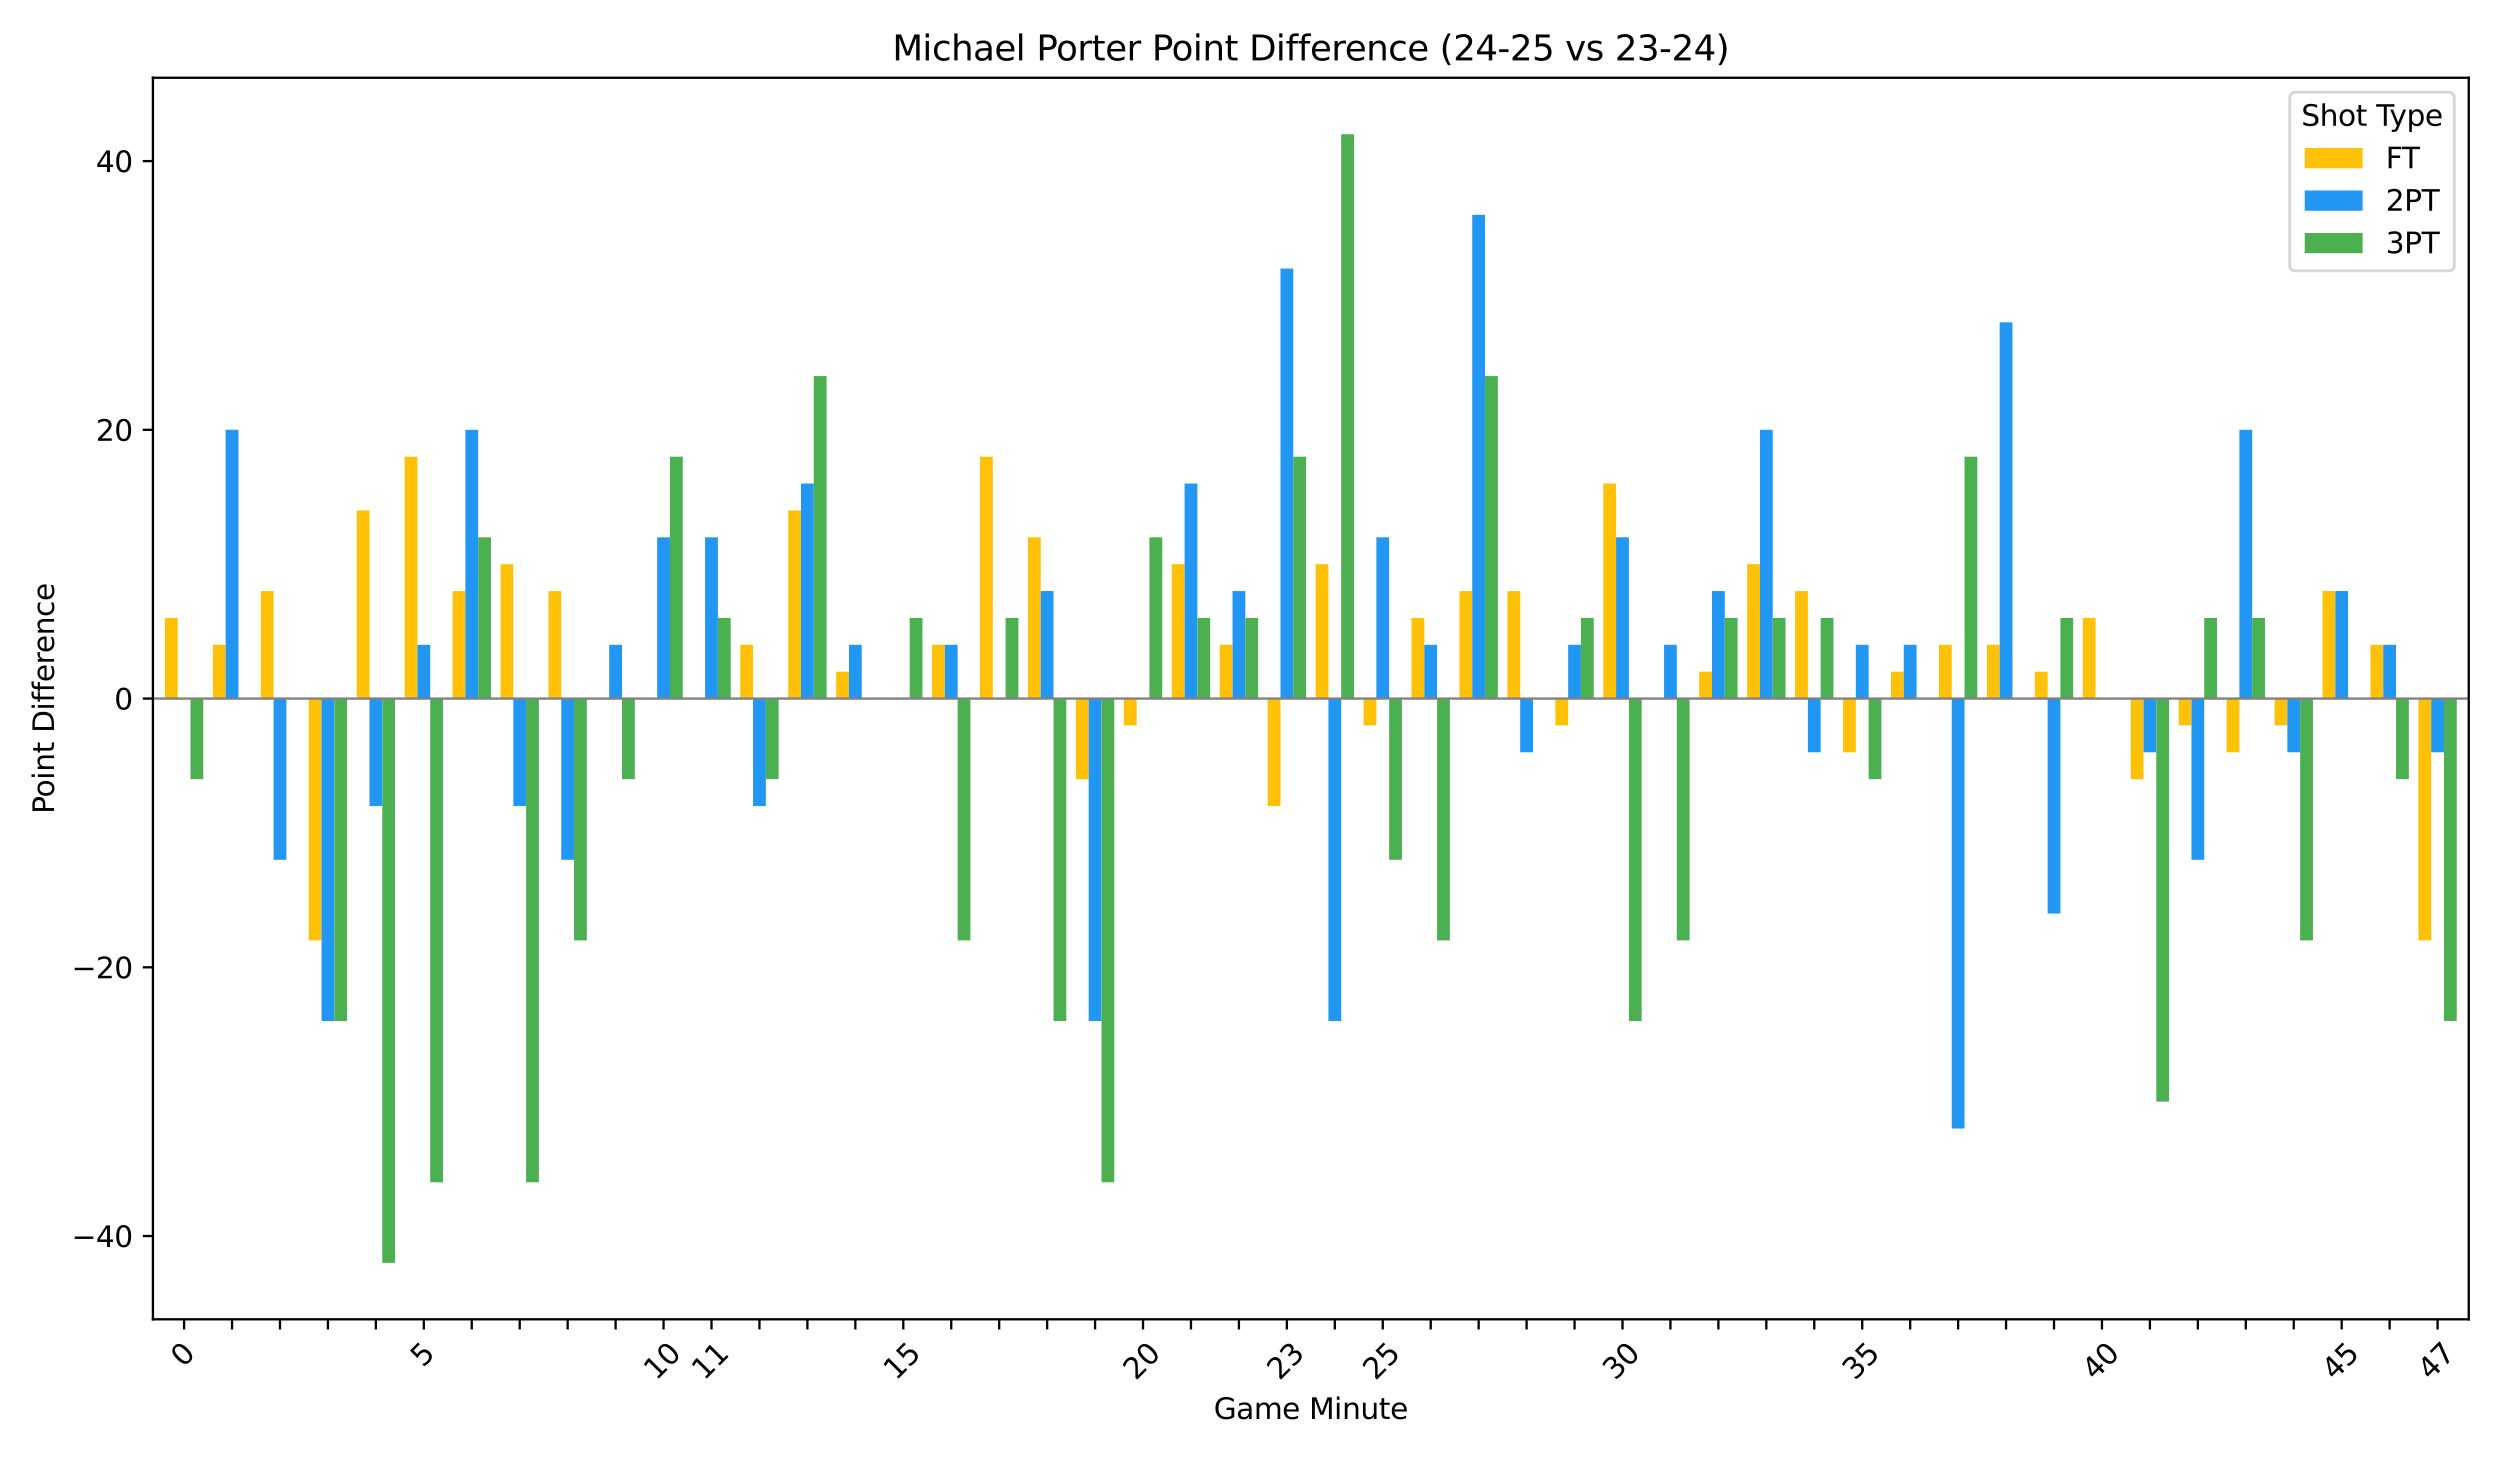<?xml version="1.0" encoding="utf-8" standalone="no"?>
<!DOCTYPE svg PUBLIC "-//W3C//DTD SVG 1.1//EN"
  "http://www.w3.org/Graphics/SVG/1.1/DTD/svg11.dtd">
<svg xmlns:xlink="http://www.w3.org/1999/xlink" width="864pt" height="504pt" viewBox="0 0 864 504" xmlns="http://www.w3.org/2000/svg" version="1.1">
 <defs>
  <style type="text/css">*{stroke-linejoin: round; stroke-linecap: butt}</style>
 </defs>
 <g id="figure_1">
  <g id="patch_1">
   <path d="M 0 504 
L 864 504 
L 864 0 
L 0 0 
z
" style="fill: #ffffff"/>
  </g>
  <g id="axes_1">
   <g id="patch_2">
    <path d="M 52.85 455.956 
L 853.2 455.956 
L 853.2 26.88 
L 52.85 26.88 
z
" style="fill: #ffffff"/>
   </g>
   <g id="patch_3">
    <path d="M 56.993 241.418 
L 61.411 241.418 
L 61.411 213.556 
L 56.993 213.556 
z
" clip-path="url(#p94d3c9b60f)" style="fill: #ffc107"/>
   </g>
   <g id="patch_4">
    <path d="M 73.563 241.418 
L 77.982 241.418 
L 77.982 222.843 
L 73.563 222.843 
z
" clip-path="url(#p94d3c9b60f)" style="fill: #ffc107"/>
   </g>
   <g id="patch_5">
    <path d="M 90.133 241.418 
L 94.552 241.418 
L 94.552 204.268 
L 90.133 204.268 
z
" clip-path="url(#p94d3c9b60f)" style="fill: #ffc107"/>
   </g>
   <g id="patch_6">
    <path d="M 106.704 241.418 
L 111.123 241.418 
L 111.123 325.004 
L 106.704 325.004 
z
" clip-path="url(#p94d3c9b60f)" style="fill: #ffc107"/>
   </g>
   <g id="patch_7">
    <path d="M 123.274 241.418 
L 127.693 241.418 
L 127.693 176.406 
L 123.274 176.406 
z
" clip-path="url(#p94d3c9b60f)" style="fill: #ffc107"/>
   </g>
   <g id="patch_8">
    <path d="M 139.845 241.418 
L 144.263 241.418 
L 144.263 157.832 
L 139.845 157.832 
z
" clip-path="url(#p94d3c9b60f)" style="fill: #ffc107"/>
   </g>
   <g id="patch_9">
    <path d="M 156.415 241.418 
L 160.834 241.418 
L 160.834 204.268 
L 156.415 204.268 
z
" clip-path="url(#p94d3c9b60f)" style="fill: #ffc107"/>
   </g>
   <g id="patch_10">
    <path d="M 172.985 241.418 
L 177.404 241.418 
L 177.404 194.981 
L 172.985 194.981 
z
" clip-path="url(#p94d3c9b60f)" style="fill: #ffc107"/>
   </g>
   <g id="patch_11">
    <path d="M 189.556 241.418 
L 193.975 241.418 
L 193.975 204.268 
L 189.556 204.268 
z
" clip-path="url(#p94d3c9b60f)" style="fill: #ffc107"/>
   </g>
   <g id="patch_12">
    <path d="M 206.126 241.418 
L 210.545 241.418 
L 210.545 241.418 
L 206.126 241.418 
z
" clip-path="url(#p94d3c9b60f)" style="fill: #ffc107"/>
   </g>
   <g id="patch_13">
    <path d="M 222.697 241.418 
L 227.115 241.418 
L 227.115 241.418 
L 222.697 241.418 
z
" clip-path="url(#p94d3c9b60f)" style="fill: #ffc107"/>
   </g>
   <g id="patch_14">
    <path d="M 239.267 241.418 
L 243.686 241.418 
L 243.686 241.418 
L 239.267 241.418 
z
" clip-path="url(#p94d3c9b60f)" style="fill: #ffc107"/>
   </g>
   <g id="patch_15">
    <path d="M 255.837 241.418 
L 260.256 241.418 
L 260.256 222.843 
L 255.837 222.843 
z
" clip-path="url(#p94d3c9b60f)" style="fill: #ffc107"/>
   </g>
   <g id="patch_16">
    <path d="M 272.408 241.418 
L 276.826 241.418 
L 276.826 176.406 
L 272.408 176.406 
z
" clip-path="url(#p94d3c9b60f)" style="fill: #ffc107"/>
   </g>
   <g id="patch_17">
    <path d="M 288.978 241.418 
L 293.397 241.418 
L 293.397 232.13 
L 288.978 232.13 
z
" clip-path="url(#p94d3c9b60f)" style="fill: #ffc107"/>
   </g>
   <g id="patch_18">
    <path d="M 305.548 241.418 
L 309.967 241.418 
L 309.967 241.418 
L 305.548 241.418 
z
" clip-path="url(#p94d3c9b60f)" style="fill: #ffc107"/>
   </g>
   <g id="patch_19">
    <path d="M 322.119 241.418 
L 326.538 241.418 
L 326.538 222.843 
L 322.119 222.843 
z
" clip-path="url(#p94d3c9b60f)" style="fill: #ffc107"/>
   </g>
   <g id="patch_20">
    <path d="M 338.689 241.418 
L 343.108 241.418 
L 343.108 157.832 
L 338.689 157.832 
z
" clip-path="url(#p94d3c9b60f)" style="fill: #ffc107"/>
   </g>
   <g id="patch_21">
    <path d="M 355.26 241.418 
L 359.678 241.418 
L 359.678 185.694 
L 355.26 185.694 
z
" clip-path="url(#p94d3c9b60f)" style="fill: #ffc107"/>
   </g>
   <g id="patch_22">
    <path d="M 371.83 241.418 
L 376.249 241.418 
L 376.249 269.28 
L 371.83 269.28 
z
" clip-path="url(#p94d3c9b60f)" style="fill: #ffc107"/>
   </g>
   <g id="patch_23">
    <path d="M 388.4 241.418 
L 392.819 241.418 
L 392.819 250.705 
L 388.4 250.705 
z
" clip-path="url(#p94d3c9b60f)" style="fill: #ffc107"/>
   </g>
   <g id="patch_24">
    <path d="M 404.971 241.418 
L 409.39 241.418 
L 409.39 194.981 
L 404.971 194.981 
z
" clip-path="url(#p94d3c9b60f)" style="fill: #ffc107"/>
   </g>
   <g id="patch_25">
    <path d="M 421.541 241.418 
L 425.96 241.418 
L 425.96 222.843 
L 421.541 222.843 
z
" clip-path="url(#p94d3c9b60f)" style="fill: #ffc107"/>
   </g>
   <g id="patch_26">
    <path d="M 438.112 241.418 
L 442.53 241.418 
L 442.53 278.567 
L 438.112 278.567 
z
" clip-path="url(#p94d3c9b60f)" style="fill: #ffc107"/>
   </g>
   <g id="patch_27">
    <path d="M 454.682 241.418 
L 459.101 241.418 
L 459.101 194.981 
L 454.682 194.981 
z
" clip-path="url(#p94d3c9b60f)" style="fill: #ffc107"/>
   </g>
   <g id="patch_28">
    <path d="M 471.252 241.418 
L 475.671 241.418 
L 475.671 250.705 
L 471.252 250.705 
z
" clip-path="url(#p94d3c9b60f)" style="fill: #ffc107"/>
   </g>
   <g id="patch_29">
    <path d="M 487.823 241.418 
L 492.242 241.418 
L 492.242 213.556 
L 487.823 213.556 
z
" clip-path="url(#p94d3c9b60f)" style="fill: #ffc107"/>
   </g>
   <g id="patch_30">
    <path d="M 504.393 241.418 
L 508.812 241.418 
L 508.812 204.268 
L 504.393 204.268 
z
" clip-path="url(#p94d3c9b60f)" style="fill: #ffc107"/>
   </g>
   <g id="patch_31">
    <path d="M 520.964 241.418 
L 525.382 241.418 
L 525.382 204.268 
L 520.964 204.268 
z
" clip-path="url(#p94d3c9b60f)" style="fill: #ffc107"/>
   </g>
   <g id="patch_32">
    <path d="M 537.534 241.418 
L 541.953 241.418 
L 541.953 250.705 
L 537.534 250.705 
z
" clip-path="url(#p94d3c9b60f)" style="fill: #ffc107"/>
   </g>
   <g id="patch_33">
    <path d="M 554.104 241.418 
L 558.523 241.418 
L 558.523 167.119 
L 554.104 167.119 
z
" clip-path="url(#p94d3c9b60f)" style="fill: #ffc107"/>
   </g>
   <g id="patch_34">
    <path d="M 570.675 241.418 
L 575.094 241.418 
L 575.094 241.418 
L 570.675 241.418 
z
" clip-path="url(#p94d3c9b60f)" style="fill: #ffc107"/>
   </g>
   <g id="patch_35">
    <path d="M 587.245 241.418 
L 591.664 241.418 
L 591.664 232.13 
L 587.245 232.13 
z
" clip-path="url(#p94d3c9b60f)" style="fill: #ffc107"/>
   </g>
   <g id="patch_36">
    <path d="M 603.816 241.418 
L 608.234 241.418 
L 608.234 194.981 
L 603.816 194.981 
z
" clip-path="url(#p94d3c9b60f)" style="fill: #ffc107"/>
   </g>
   <g id="patch_37">
    <path d="M 620.386 241.418 
L 624.805 241.418 
L 624.805 204.268 
L 620.386 204.268 
z
" clip-path="url(#p94d3c9b60f)" style="fill: #ffc107"/>
   </g>
   <g id="patch_38">
    <path d="M 636.956 241.418 
L 641.375 241.418 
L 641.375 259.992 
L 636.956 259.992 
z
" clip-path="url(#p94d3c9b60f)" style="fill: #ffc107"/>
   </g>
   <g id="patch_39">
    <path d="M 653.527 241.418 
L 657.946 241.418 
L 657.946 232.13 
L 653.527 232.13 
z
" clip-path="url(#p94d3c9b60f)" style="fill: #ffc107"/>
   </g>
   <g id="patch_40">
    <path d="M 670.097 241.418 
L 674.516 241.418 
L 674.516 222.843 
L 670.097 222.843 
z
" clip-path="url(#p94d3c9b60f)" style="fill: #ffc107"/>
   </g>
   <g id="patch_41">
    <path d="M 686.668 241.418 
L 691.086 241.418 
L 691.086 222.843 
L 686.668 222.843 
z
" clip-path="url(#p94d3c9b60f)" style="fill: #ffc107"/>
   </g>
   <g id="patch_42">
    <path d="M 703.238 241.418 
L 707.657 241.418 
L 707.657 232.13 
L 703.238 232.13 
z
" clip-path="url(#p94d3c9b60f)" style="fill: #ffc107"/>
   </g>
   <g id="patch_43">
    <path d="M 719.808 241.418 
L 724.227 241.418 
L 724.227 213.556 
L 719.808 213.556 
z
" clip-path="url(#p94d3c9b60f)" style="fill: #ffc107"/>
   </g>
   <g id="patch_44">
    <path d="M 736.379 241.418 
L 740.797 241.418 
L 740.797 269.28 
L 736.379 269.28 
z
" clip-path="url(#p94d3c9b60f)" style="fill: #ffc107"/>
   </g>
   <g id="patch_45">
    <path d="M 752.949 241.418 
L 757.368 241.418 
L 757.368 250.705 
L 752.949 250.705 
z
" clip-path="url(#p94d3c9b60f)" style="fill: #ffc107"/>
   </g>
   <g id="patch_46">
    <path d="M 769.52 241.418 
L 773.938 241.418 
L 773.938 259.992 
L 769.52 259.992 
z
" clip-path="url(#p94d3c9b60f)" style="fill: #ffc107"/>
   </g>
   <g id="patch_47">
    <path d="M 786.09 241.418 
L 790.509 241.418 
L 790.509 250.705 
L 786.09 250.705 
z
" clip-path="url(#p94d3c9b60f)" style="fill: #ffc107"/>
   </g>
   <g id="patch_48">
    <path d="M 802.66 241.418 
L 807.079 241.418 
L 807.079 204.268 
L 802.66 204.268 
z
" clip-path="url(#p94d3c9b60f)" style="fill: #ffc107"/>
   </g>
   <g id="patch_49">
    <path d="M 819.231 241.418 
L 823.649 241.418 
L 823.649 222.843 
L 819.231 222.843 
z
" clip-path="url(#p94d3c9b60f)" style="fill: #ffc107"/>
   </g>
   <g id="patch_50">
    <path d="M 835.801 241.418 
L 840.22 241.418 
L 840.22 325.004 
L 835.801 325.004 
z
" clip-path="url(#p94d3c9b60f)" style="fill: #ffc107"/>
   </g>
   <g id="patch_51">
    <path d="M 61.411 241.418 
L 65.83 241.418 
L 65.83 241.418 
L 61.411 241.418 
z
" clip-path="url(#p94d3c9b60f)" style="fill: #2196f3"/>
   </g>
   <g id="patch_52">
    <path d="M 77.982 241.418 
L 82.401 241.418 
L 82.401 148.544 
L 77.982 148.544 
z
" clip-path="url(#p94d3c9b60f)" style="fill: #2196f3"/>
   </g>
   <g id="patch_53">
    <path d="M 94.552 241.418 
L 98.971 241.418 
L 98.971 297.142 
L 94.552 297.142 
z
" clip-path="url(#p94d3c9b60f)" style="fill: #2196f3"/>
   </g>
   <g id="patch_54">
    <path d="M 111.123 241.418 
L 115.541 241.418 
L 115.541 352.866 
L 111.123 352.866 
z
" clip-path="url(#p94d3c9b60f)" style="fill: #2196f3"/>
   </g>
   <g id="patch_55">
    <path d="M 127.693 241.418 
L 132.112 241.418 
L 132.112 278.567 
L 127.693 278.567 
z
" clip-path="url(#p94d3c9b60f)" style="fill: #2196f3"/>
   </g>
   <g id="patch_56">
    <path d="M 144.263 241.418 
L 148.682 241.418 
L 148.682 222.843 
L 144.263 222.843 
z
" clip-path="url(#p94d3c9b60f)" style="fill: #2196f3"/>
   </g>
   <g id="patch_57">
    <path d="M 160.834 241.418 
L 165.253 241.418 
L 165.253 148.544 
L 160.834 148.544 
z
" clip-path="url(#p94d3c9b60f)" style="fill: #2196f3"/>
   </g>
   <g id="patch_58">
    <path d="M 177.404 241.418 
L 181.823 241.418 
L 181.823 278.567 
L 177.404 278.567 
z
" clip-path="url(#p94d3c9b60f)" style="fill: #2196f3"/>
   </g>
   <g id="patch_59">
    <path d="M 193.975 241.418 
L 198.393 241.418 
L 198.393 297.142 
L 193.975 297.142 
z
" clip-path="url(#p94d3c9b60f)" style="fill: #2196f3"/>
   </g>
   <g id="patch_60">
    <path d="M 210.545 241.418 
L 214.964 241.418 
L 214.964 222.843 
L 210.545 222.843 
z
" clip-path="url(#p94d3c9b60f)" style="fill: #2196f3"/>
   </g>
   <g id="patch_61">
    <path d="M 227.115 241.418 
L 231.534 241.418 
L 231.534 185.694 
L 227.115 185.694 
z
" clip-path="url(#p94d3c9b60f)" style="fill: #2196f3"/>
   </g>
   <g id="patch_62">
    <path d="M 243.686 241.418 
L 248.104 241.418 
L 248.104 185.694 
L 243.686 185.694 
z
" clip-path="url(#p94d3c9b60f)" style="fill: #2196f3"/>
   </g>
   <g id="patch_63">
    <path d="M 260.256 241.418 
L 264.675 241.418 
L 264.675 278.567 
L 260.256 278.567 
z
" clip-path="url(#p94d3c9b60f)" style="fill: #2196f3"/>
   </g>
   <g id="patch_64">
    <path d="M 276.826 241.418 
L 281.245 241.418 
L 281.245 167.119 
L 276.826 167.119 
z
" clip-path="url(#p94d3c9b60f)" style="fill: #2196f3"/>
   </g>
   <g id="patch_65">
    <path d="M 293.397 241.418 
L 297.816 241.418 
L 297.816 222.843 
L 293.397 222.843 
z
" clip-path="url(#p94d3c9b60f)" style="fill: #2196f3"/>
   </g>
   <g id="patch_66">
    <path d="M 309.967 241.418 
L 314.386 241.418 
L 314.386 241.418 
L 309.967 241.418 
z
" clip-path="url(#p94d3c9b60f)" style="fill: #2196f3"/>
   </g>
   <g id="patch_67">
    <path d="M 326.538 241.418 
L 330.956 241.418 
L 330.956 222.843 
L 326.538 222.843 
z
" clip-path="url(#p94d3c9b60f)" style="fill: #2196f3"/>
   </g>
   <g id="patch_68">
    <path d="M 343.108 241.418 
L 347.527 241.418 
L 347.527 241.418 
L 343.108 241.418 
z
" clip-path="url(#p94d3c9b60f)" style="fill: #2196f3"/>
   </g>
   <g id="patch_69">
    <path d="M 359.678 241.418 
L 364.097 241.418 
L 364.097 204.268 
L 359.678 204.268 
z
" clip-path="url(#p94d3c9b60f)" style="fill: #2196f3"/>
   </g>
   <g id="patch_70">
    <path d="M 376.249 241.418 
L 380.668 241.418 
L 380.668 352.866 
L 376.249 352.866 
z
" clip-path="url(#p94d3c9b60f)" style="fill: #2196f3"/>
   </g>
   <g id="patch_71">
    <path d="M 392.819 241.418 
L 397.238 241.418 
L 397.238 241.418 
L 392.819 241.418 
z
" clip-path="url(#p94d3c9b60f)" style="fill: #2196f3"/>
   </g>
   <g id="patch_72">
    <path d="M 409.39 241.418 
L 413.808 241.418 
L 413.808 167.119 
L 409.39 167.119 
z
" clip-path="url(#p94d3c9b60f)" style="fill: #2196f3"/>
   </g>
   <g id="patch_73">
    <path d="M 425.96 241.418 
L 430.379 241.418 
L 430.379 204.268 
L 425.96 204.268 
z
" clip-path="url(#p94d3c9b60f)" style="fill: #2196f3"/>
   </g>
   <g id="patch_74">
    <path d="M 442.53 241.418 
L 446.949 241.418 
L 446.949 92.82 
L 442.53 92.82 
z
" clip-path="url(#p94d3c9b60f)" style="fill: #2196f3"/>
   </g>
   <g id="patch_75">
    <path d="M 459.101 241.418 
L 463.52 241.418 
L 463.52 352.866 
L 459.101 352.866 
z
" clip-path="url(#p94d3c9b60f)" style="fill: #2196f3"/>
   </g>
   <g id="patch_76">
    <path d="M 475.671 241.418 
L 480.09 241.418 
L 480.09 185.694 
L 475.671 185.694 
z
" clip-path="url(#p94d3c9b60f)" style="fill: #2196f3"/>
   </g>
   <g id="patch_77">
    <path d="M 492.242 241.418 
L 496.66 241.418 
L 496.66 222.843 
L 492.242 222.843 
z
" clip-path="url(#p94d3c9b60f)" style="fill: #2196f3"/>
   </g>
   <g id="patch_78">
    <path d="M 508.812 241.418 
L 513.231 241.418 
L 513.231 74.245 
L 508.812 74.245 
z
" clip-path="url(#p94d3c9b60f)" style="fill: #2196f3"/>
   </g>
   <g id="patch_79">
    <path d="M 525.382 241.418 
L 529.801 241.418 
L 529.801 259.992 
L 525.382 259.992 
z
" clip-path="url(#p94d3c9b60f)" style="fill: #2196f3"/>
   </g>
   <g id="patch_80">
    <path d="M 541.953 241.418 
L 546.372 241.418 
L 546.372 222.843 
L 541.953 222.843 
z
" clip-path="url(#p94d3c9b60f)" style="fill: #2196f3"/>
   </g>
   <g id="patch_81">
    <path d="M 558.523 241.418 
L 562.942 241.418 
L 562.942 185.694 
L 558.523 185.694 
z
" clip-path="url(#p94d3c9b60f)" style="fill: #2196f3"/>
   </g>
   <g id="patch_82">
    <path d="M 575.094 241.418 
L 579.512 241.418 
L 579.512 222.843 
L 575.094 222.843 
z
" clip-path="url(#p94d3c9b60f)" style="fill: #2196f3"/>
   </g>
   <g id="patch_83">
    <path d="M 591.664 241.418 
L 596.083 241.418 
L 596.083 204.268 
L 591.664 204.268 
z
" clip-path="url(#p94d3c9b60f)" style="fill: #2196f3"/>
   </g>
   <g id="patch_84">
    <path d="M 608.234 241.418 
L 612.653 241.418 
L 612.653 148.544 
L 608.234 148.544 
z
" clip-path="url(#p94d3c9b60f)" style="fill: #2196f3"/>
   </g>
   <g id="patch_85">
    <path d="M 624.805 241.418 
L 629.224 241.418 
L 629.224 259.992 
L 624.805 259.992 
z
" clip-path="url(#p94d3c9b60f)" style="fill: #2196f3"/>
   </g>
   <g id="patch_86">
    <path d="M 641.375 241.418 
L 645.794 241.418 
L 645.794 222.843 
L 641.375 222.843 
z
" clip-path="url(#p94d3c9b60f)" style="fill: #2196f3"/>
   </g>
   <g id="patch_87">
    <path d="M 657.946 241.418 
L 662.364 241.418 
L 662.364 222.843 
L 657.946 222.843 
z
" clip-path="url(#p94d3c9b60f)" style="fill: #2196f3"/>
   </g>
   <g id="patch_88">
    <path d="M 674.516 241.418 
L 678.935 241.418 
L 678.935 390.015 
L 674.516 390.015 
z
" clip-path="url(#p94d3c9b60f)" style="fill: #2196f3"/>
   </g>
   <g id="patch_89">
    <path d="M 691.086 241.418 
L 695.505 241.418 
L 695.505 111.395 
L 691.086 111.395 
z
" clip-path="url(#p94d3c9b60f)" style="fill: #2196f3"/>
   </g>
   <g id="patch_90">
    <path d="M 707.657 241.418 
L 712.075 241.418 
L 712.075 315.717 
L 707.657 315.717 
z
" clip-path="url(#p94d3c9b60f)" style="fill: #2196f3"/>
   </g>
   <g id="patch_91">
    <path d="M 724.227 241.418 
L 728.646 241.418 
L 728.646 241.418 
L 724.227 241.418 
z
" clip-path="url(#p94d3c9b60f)" style="fill: #2196f3"/>
   </g>
   <g id="patch_92">
    <path d="M 740.797 241.418 
L 745.216 241.418 
L 745.216 259.992 
L 740.797 259.992 
z
" clip-path="url(#p94d3c9b60f)" style="fill: #2196f3"/>
   </g>
   <g id="patch_93">
    <path d="M 757.368 241.418 
L 761.787 241.418 
L 761.787 297.142 
L 757.368 297.142 
z
" clip-path="url(#p94d3c9b60f)" style="fill: #2196f3"/>
   </g>
   <g id="patch_94">
    <path d="M 773.938 241.418 
L 778.357 241.418 
L 778.357 148.544 
L 773.938 148.544 
z
" clip-path="url(#p94d3c9b60f)" style="fill: #2196f3"/>
   </g>
   <g id="patch_95">
    <path d="M 790.509 241.418 
L 794.927 241.418 
L 794.927 259.992 
L 790.509 259.992 
z
" clip-path="url(#p94d3c9b60f)" style="fill: #2196f3"/>
   </g>
   <g id="patch_96">
    <path d="M 807.079 241.418 
L 811.498 241.418 
L 811.498 204.268 
L 807.079 204.268 
z
" clip-path="url(#p94d3c9b60f)" style="fill: #2196f3"/>
   </g>
   <g id="patch_97">
    <path d="M 823.649 241.418 
L 828.068 241.418 
L 828.068 222.843 
L 823.649 222.843 
z
" clip-path="url(#p94d3c9b60f)" style="fill: #2196f3"/>
   </g>
   <g id="patch_98">
    <path d="M 840.22 241.418 
L 844.639 241.418 
L 844.639 259.992 
L 840.22 259.992 
z
" clip-path="url(#p94d3c9b60f)" style="fill: #2196f3"/>
   </g>
   <g id="patch_99">
    <path d="M 65.83 241.418 
L 70.249 241.418 
L 70.249 269.28 
L 65.83 269.28 
z
" clip-path="url(#p94d3c9b60f)" style="fill: #4caf50"/>
   </g>
   <g id="patch_100">
    <path d="M 82.401 241.418 
L 86.819 241.418 
L 86.819 241.418 
L 82.401 241.418 
z
" clip-path="url(#p94d3c9b60f)" style="fill: #4caf50"/>
   </g>
   <g id="patch_101">
    <path d="M 98.971 241.418 
L 103.39 241.418 
L 103.39 241.418 
L 98.971 241.418 
z
" clip-path="url(#p94d3c9b60f)" style="fill: #4caf50"/>
   </g>
   <g id="patch_102">
    <path d="M 115.541 241.418 
L 119.96 241.418 
L 119.96 352.866 
L 115.541 352.866 
z
" clip-path="url(#p94d3c9b60f)" style="fill: #4caf50"/>
   </g>
   <g id="patch_103">
    <path d="M 132.112 241.418 
L 136.53 241.418 
L 136.53 436.452 
L 132.112 436.452 
z
" clip-path="url(#p94d3c9b60f)" style="fill: #4caf50"/>
   </g>
   <g id="patch_104">
    <path d="M 148.682 241.418 
L 153.101 241.418 
L 153.101 408.59 
L 148.682 408.59 
z
" clip-path="url(#p94d3c9b60f)" style="fill: #4caf50"/>
   </g>
   <g id="patch_105">
    <path d="M 165.253 241.418 
L 169.671 241.418 
L 169.671 185.694 
L 165.253 185.694 
z
" clip-path="url(#p94d3c9b60f)" style="fill: #4caf50"/>
   </g>
   <g id="patch_106">
    <path d="M 181.823 241.418 
L 186.242 241.418 
L 186.242 408.59 
L 181.823 408.59 
z
" clip-path="url(#p94d3c9b60f)" style="fill: #4caf50"/>
   </g>
   <g id="patch_107">
    <path d="M 198.393 241.418 
L 202.812 241.418 
L 202.812 325.004 
L 198.393 325.004 
z
" clip-path="url(#p94d3c9b60f)" style="fill: #4caf50"/>
   </g>
   <g id="patch_108">
    <path d="M 214.964 241.418 
L 219.382 241.418 
L 219.382 269.28 
L 214.964 269.28 
z
" clip-path="url(#p94d3c9b60f)" style="fill: #4caf50"/>
   </g>
   <g id="patch_109">
    <path d="M 231.534 241.418 
L 235.953 241.418 
L 235.953 157.832 
L 231.534 157.832 
z
" clip-path="url(#p94d3c9b60f)" style="fill: #4caf50"/>
   </g>
   <g id="patch_110">
    <path d="M 248.104 241.418 
L 252.523 241.418 
L 252.523 213.556 
L 248.104 213.556 
z
" clip-path="url(#p94d3c9b60f)" style="fill: #4caf50"/>
   </g>
   <g id="patch_111">
    <path d="M 264.675 241.418 
L 269.094 241.418 
L 269.094 269.28 
L 264.675 269.28 
z
" clip-path="url(#p94d3c9b60f)" style="fill: #4caf50"/>
   </g>
   <g id="patch_112">
    <path d="M 281.245 241.418 
L 285.664 241.418 
L 285.664 129.97 
L 281.245 129.97 
z
" clip-path="url(#p94d3c9b60f)" style="fill: #4caf50"/>
   </g>
   <g id="patch_113">
    <path d="M 297.816 241.418 
L 302.234 241.418 
L 302.234 241.418 
L 297.816 241.418 
z
" clip-path="url(#p94d3c9b60f)" style="fill: #4caf50"/>
   </g>
   <g id="patch_114">
    <path d="M 314.386 241.418 
L 318.805 241.418 
L 318.805 213.556 
L 314.386 213.556 
z
" clip-path="url(#p94d3c9b60f)" style="fill: #4caf50"/>
   </g>
   <g id="patch_115">
    <path d="M 330.956 241.418 
L 335.375 241.418 
L 335.375 325.004 
L 330.956 325.004 
z
" clip-path="url(#p94d3c9b60f)" style="fill: #4caf50"/>
   </g>
   <g id="patch_116">
    <path d="M 347.527 241.418 
L 351.946 241.418 
L 351.946 213.556 
L 347.527 213.556 
z
" clip-path="url(#p94d3c9b60f)" style="fill: #4caf50"/>
   </g>
   <g id="patch_117">
    <path d="M 364.097 241.418 
L 368.516 241.418 
L 368.516 352.866 
L 364.097 352.866 
z
" clip-path="url(#p94d3c9b60f)" style="fill: #4caf50"/>
   </g>
   <g id="patch_118">
    <path d="M 380.668 241.418 
L 385.086 241.418 
L 385.086 408.59 
L 380.668 408.59 
z
" clip-path="url(#p94d3c9b60f)" style="fill: #4caf50"/>
   </g>
   <g id="patch_119">
    <path d="M 397.238 241.418 
L 401.657 241.418 
L 401.657 185.694 
L 397.238 185.694 
z
" clip-path="url(#p94d3c9b60f)" style="fill: #4caf50"/>
   </g>
   <g id="patch_120">
    <path d="M 413.808 241.418 
L 418.227 241.418 
L 418.227 213.556 
L 413.808 213.556 
z
" clip-path="url(#p94d3c9b60f)" style="fill: #4caf50"/>
   </g>
   <g id="patch_121">
    <path d="M 430.379 241.418 
L 434.798 241.418 
L 434.798 213.556 
L 430.379 213.556 
z
" clip-path="url(#p94d3c9b60f)" style="fill: #4caf50"/>
   </g>
   <g id="patch_122">
    <path d="M 446.949 241.418 
L 451.368 241.418 
L 451.368 157.832 
L 446.949 157.832 
z
" clip-path="url(#p94d3c9b60f)" style="fill: #4caf50"/>
   </g>
   <g id="patch_123">
    <path d="M 463.52 241.418 
L 467.938 241.418 
L 467.938 46.383 
L 463.52 46.383 
z
" clip-path="url(#p94d3c9b60f)" style="fill: #4caf50"/>
   </g>
   <g id="patch_124">
    <path d="M 480.09 241.418 
L 484.509 241.418 
L 484.509 297.142 
L 480.09 297.142 
z
" clip-path="url(#p94d3c9b60f)" style="fill: #4caf50"/>
   </g>
   <g id="patch_125">
    <path d="M 496.66 241.418 
L 501.079 241.418 
L 501.079 325.004 
L 496.66 325.004 
z
" clip-path="url(#p94d3c9b60f)" style="fill: #4caf50"/>
   </g>
   <g id="patch_126">
    <path d="M 513.231 241.418 
L 517.65 241.418 
L 517.65 129.97 
L 513.231 129.97 
z
" clip-path="url(#p94d3c9b60f)" style="fill: #4caf50"/>
   </g>
   <g id="patch_127">
    <path d="M 529.801 241.418 
L 534.22 241.418 
L 534.22 241.418 
L 529.801 241.418 
z
" clip-path="url(#p94d3c9b60f)" style="fill: #4caf50"/>
   </g>
   <g id="patch_128">
    <path d="M 546.372 241.418 
L 550.79 241.418 
L 550.79 213.556 
L 546.372 213.556 
z
" clip-path="url(#p94d3c9b60f)" style="fill: #4caf50"/>
   </g>
   <g id="patch_129">
    <path d="M 562.942 241.418 
L 567.361 241.418 
L 567.361 352.866 
L 562.942 352.866 
z
" clip-path="url(#p94d3c9b60f)" style="fill: #4caf50"/>
   </g>
   <g id="patch_130">
    <path d="M 579.512 241.418 
L 583.931 241.418 
L 583.931 325.004 
L 579.512 325.004 
z
" clip-path="url(#p94d3c9b60f)" style="fill: #4caf50"/>
   </g>
   <g id="patch_131">
    <path d="M 596.083 241.418 
L 600.502 241.418 
L 600.502 213.556 
L 596.083 213.556 
z
" clip-path="url(#p94d3c9b60f)" style="fill: #4caf50"/>
   </g>
   <g id="patch_132">
    <path d="M 612.653 241.418 
L 617.072 241.418 
L 617.072 213.556 
L 612.653 213.556 
z
" clip-path="url(#p94d3c9b60f)" style="fill: #4caf50"/>
   </g>
   <g id="patch_133">
    <path d="M 629.224 241.418 
L 633.642 241.418 
L 633.642 213.556 
L 629.224 213.556 
z
" clip-path="url(#p94d3c9b60f)" style="fill: #4caf50"/>
   </g>
   <g id="patch_134">
    <path d="M 645.794 241.418 
L 650.213 241.418 
L 650.213 269.28 
L 645.794 269.28 
z
" clip-path="url(#p94d3c9b60f)" style="fill: #4caf50"/>
   </g>
   <g id="patch_135">
    <path d="M 662.364 241.418 
L 666.783 241.418 
L 666.783 241.418 
L 662.364 241.418 
z
" clip-path="url(#p94d3c9b60f)" style="fill: #4caf50"/>
   </g>
   <g id="patch_136">
    <path d="M 678.935 241.418 
L 683.353 241.418 
L 683.353 157.832 
L 678.935 157.832 
z
" clip-path="url(#p94d3c9b60f)" style="fill: #4caf50"/>
   </g>
   <g id="patch_137">
    <path d="M 695.505 241.418 
L 699.924 241.418 
L 699.924 241.418 
L 695.505 241.418 
z
" clip-path="url(#p94d3c9b60f)" style="fill: #4caf50"/>
   </g>
   <g id="patch_138">
    <path d="M 712.075 241.418 
L 716.494 241.418 
L 716.494 213.556 
L 712.075 213.556 
z
" clip-path="url(#p94d3c9b60f)" style="fill: #4caf50"/>
   </g>
   <g id="patch_139">
    <path d="M 728.646 241.418 
L 733.065 241.418 
L 733.065 241.418 
L 728.646 241.418 
z
" clip-path="url(#p94d3c9b60f)" style="fill: #4caf50"/>
   </g>
   <g id="patch_140">
    <path d="M 745.216 241.418 
L 749.635 241.418 
L 749.635 380.728 
L 745.216 380.728 
z
" clip-path="url(#p94d3c9b60f)" style="fill: #4caf50"/>
   </g>
   <g id="patch_141">
    <path d="M 761.787 241.418 
L 766.205 241.418 
L 766.205 213.556 
L 761.787 213.556 
z
" clip-path="url(#p94d3c9b60f)" style="fill: #4caf50"/>
   </g>
   <g id="patch_142">
    <path d="M 778.357 241.418 
L 782.776 241.418 
L 782.776 213.556 
L 778.357 213.556 
z
" clip-path="url(#p94d3c9b60f)" style="fill: #4caf50"/>
   </g>
   <g id="patch_143">
    <path d="M 794.927 241.418 
L 799.346 241.418 
L 799.346 325.004 
L 794.927 325.004 
z
" clip-path="url(#p94d3c9b60f)" style="fill: #4caf50"/>
   </g>
   <g id="patch_144">
    <path d="M 811.498 241.418 
L 815.917 241.418 
L 815.917 241.418 
L 811.498 241.418 
z
" clip-path="url(#p94d3c9b60f)" style="fill: #4caf50"/>
   </g>
   <g id="patch_145">
    <path d="M 828.068 241.418 
L 832.487 241.418 
L 832.487 269.28 
L 828.068 269.28 
z
" clip-path="url(#p94d3c9b60f)" style="fill: #4caf50"/>
   </g>
   <g id="patch_146">
    <path d="M 844.639 241.418 
L 849.057 241.418 
L 849.057 352.866 
L 844.639 352.866 
z
" clip-path="url(#p94d3c9b60f)" style="fill: #4caf50"/>
   </g>
   <g id="matplotlib.axis_1">
    <g id="xtick_1">
     <g id="line2d_1">
      <defs>
       <path id="mb490d28ffb" d="M 0 0 
L 0 3.5 
" style="stroke: #000000; stroke-width: 0.8"/>
      </defs>
      <g>
       <use xlink:href="#mb490d28ffb" x="63.621" y="455.956" style="stroke: #000000; stroke-width: 0.8"/>
      </g>
     </g>
     <g id="text_1">
      <!-- 0 -->
      <g transform="translate(63.322 472.827) rotate(-45) scale(0.1 -0.1)">
       <defs>
        <path id="DejaVuSans-30" d="M 2034 4250 
Q 1547 4250 1301 3770 
Q 1056 3291 1056 2328 
Q 1056 1369 1301 889 
Q 1547 409 2034 409 
Q 2525 409 2770 889 
Q 3016 1369 3016 2328 
Q 3016 3291 2770 3770 
Q 2525 4250 2034 4250 
z
M 2034 4750 
Q 2819 4750 3233 4129 
Q 3647 3509 3647 2328 
Q 3647 1150 3233 529 
Q 2819 -91 2034 -91 
Q 1250 -91 836 529 
Q 422 1150 422 2328 
Q 422 3509 836 4129 
Q 1250 4750 2034 4750 
z
" transform="scale(0.016)"/>
       </defs>
       <use xlink:href="#DejaVuSans-30"/>
      </g>
     </g>
    </g>
    <g id="xtick_2">
     <g id="line2d_2">
      <g>
       <use xlink:href="#mb490d28ffb" x="80.191" y="455.956" style="stroke: #000000; stroke-width: 0.8"/>
      </g>
     </g>
    </g>
    <g id="xtick_3">
     <g id="line2d_3">
      <g>
       <use xlink:href="#mb490d28ffb" x="96.762" y="455.956" style="stroke: #000000; stroke-width: 0.8"/>
      </g>
     </g>
    </g>
    <g id="xtick_4">
     <g id="line2d_4">
      <g>
       <use xlink:href="#mb490d28ffb" x="113.332" y="455.956" style="stroke: #000000; stroke-width: 0.8"/>
      </g>
     </g>
    </g>
    <g id="xtick_5">
     <g id="line2d_5">
      <g>
       <use xlink:href="#mb490d28ffb" x="129.902" y="455.956" style="stroke: #000000; stroke-width: 0.8"/>
      </g>
     </g>
    </g>
    <g id="xtick_6">
     <g id="line2d_6">
      <g>
       <use xlink:href="#mb490d28ffb" x="146.473" y="455.956" style="stroke: #000000; stroke-width: 0.8"/>
      </g>
     </g>
     <g id="text_2">
      <!-- 5 -->
      <g transform="translate(146.174 472.827) rotate(-45) scale(0.1 -0.1)">
       <defs>
        <path id="DejaVuSans-35" d="M 691 4666 
L 3169 4666 
L 3169 4134 
L 1269 4134 
L 1269 2991 
Q 1406 3038 1543 3061 
Q 1681 3084 1819 3084 
Q 2600 3084 3056 2656 
Q 3513 2228 3513 1497 
Q 3513 744 3044 326 
Q 2575 -91 1722 -91 
Q 1428 -91 1123 -41 
Q 819 9 494 109 
L 494 744 
Q 775 591 1075 516 
Q 1375 441 1709 441 
Q 2250 441 2565 725 
Q 2881 1009 2881 1497 
Q 2881 1984 2565 2268 
Q 2250 2553 1709 2553 
Q 1456 2553 1204 2497 
Q 953 2441 691 2322 
L 691 4666 
z
" transform="scale(0.016)"/>
       </defs>
       <use xlink:href="#DejaVuSans-35"/>
      </g>
     </g>
    </g>
    <g id="xtick_7">
     <g id="line2d_7">
      <g>
       <use xlink:href="#mb490d28ffb" x="163.043" y="455.956" style="stroke: #000000; stroke-width: 0.8"/>
      </g>
     </g>
    </g>
    <g id="xtick_8">
     <g id="line2d_8">
      <g>
       <use xlink:href="#mb490d28ffb" x="179.614" y="455.956" style="stroke: #000000; stroke-width: 0.8"/>
      </g>
     </g>
    </g>
    <g id="xtick_9">
     <g id="line2d_9">
      <g>
       <use xlink:href="#mb490d28ffb" x="196.184" y="455.956" style="stroke: #000000; stroke-width: 0.8"/>
      </g>
     </g>
    </g>
    <g id="xtick_10">
     <g id="line2d_10">
      <g>
       <use xlink:href="#mb490d28ffb" x="212.754" y="455.956" style="stroke: #000000; stroke-width: 0.8"/>
      </g>
     </g>
    </g>
    <g id="xtick_11">
     <g id="line2d_11">
      <g>
       <use xlink:href="#mb490d28ffb" x="229.325" y="455.956" style="stroke: #000000; stroke-width: 0.8"/>
      </g>
     </g>
     <g id="text_3">
      <!-- 10 -->
      <g transform="translate(226.777 477.326) rotate(-45) scale(0.1 -0.1)">
       <defs>
        <path id="DejaVuSans-31" d="M 794 531 
L 1825 531 
L 1825 4091 
L 703 3866 
L 703 4441 
L 1819 4666 
L 2450 4666 
L 2450 531 
L 3481 531 
L 3481 0 
L 794 0 
L 794 531 
z
" transform="scale(0.016)"/>
       </defs>
       <use xlink:href="#DejaVuSans-31"/>
       <use xlink:href="#DejaVuSans-30" transform="translate(63.623 0)"/>
      </g>
     </g>
    </g>
    <g id="xtick_12">
     <g id="line2d_12">
      <g>
       <use xlink:href="#mb490d28ffb" x="245.895" y="455.956" style="stroke: #000000; stroke-width: 0.8"/>
      </g>
     </g>
     <g id="text_4">
      <!-- 11 -->
      <g transform="translate(243.347 477.326) rotate(-45) scale(0.1 -0.1)">
       <use xlink:href="#DejaVuSans-31"/>
       <use xlink:href="#DejaVuSans-31" transform="translate(63.623 0)"/>
      </g>
     </g>
    </g>
    <g id="xtick_13">
     <g id="line2d_13">
      <g>
       <use xlink:href="#mb490d28ffb" x="262.465" y="455.956" style="stroke: #000000; stroke-width: 0.8"/>
      </g>
     </g>
    </g>
    <g id="xtick_14">
     <g id="line2d_14">
      <g>
       <use xlink:href="#mb490d28ffb" x="279.036" y="455.956" style="stroke: #000000; stroke-width: 0.8"/>
      </g>
     </g>
    </g>
    <g id="xtick_15">
     <g id="line2d_15">
      <g>
       <use xlink:href="#mb490d28ffb" x="295.606" y="455.956" style="stroke: #000000; stroke-width: 0.8"/>
      </g>
     </g>
    </g>
    <g id="xtick_16">
     <g id="line2d_16">
      <g>
       <use xlink:href="#mb490d28ffb" x="312.177" y="455.956" style="stroke: #000000; stroke-width: 0.8"/>
      </g>
     </g>
     <g id="text_5">
      <!-- 15 -->
      <g transform="translate(309.629 477.326) rotate(-45) scale(0.1 -0.1)">
       <use xlink:href="#DejaVuSans-31"/>
       <use xlink:href="#DejaVuSans-35" transform="translate(63.623 0)"/>
      </g>
     </g>
    </g>
    <g id="xtick_17">
     <g id="line2d_17">
      <g>
       <use xlink:href="#mb490d28ffb" x="328.747" y="455.956" style="stroke: #000000; stroke-width: 0.8"/>
      </g>
     </g>
    </g>
    <g id="xtick_18">
     <g id="line2d_18">
      <g>
       <use xlink:href="#mb490d28ffb" x="345.317" y="455.956" style="stroke: #000000; stroke-width: 0.8"/>
      </g>
     </g>
    </g>
    <g id="xtick_19">
     <g id="line2d_19">
      <g>
       <use xlink:href="#mb490d28ffb" x="361.888" y="455.956" style="stroke: #000000; stroke-width: 0.8"/>
      </g>
     </g>
    </g>
    <g id="xtick_20">
     <g id="line2d_20">
      <g>
       <use xlink:href="#mb490d28ffb" x="378.458" y="455.956" style="stroke: #000000; stroke-width: 0.8"/>
      </g>
     </g>
    </g>
    <g id="xtick_21">
     <g id="line2d_21">
      <g>
       <use xlink:href="#mb490d28ffb" x="395.029" y="455.956" style="stroke: #000000; stroke-width: 0.8"/>
      </g>
     </g>
     <g id="text_6">
      <!-- 20 -->
      <g transform="translate(392.481 477.326) rotate(-45) scale(0.1 -0.1)">
       <defs>
        <path id="DejaVuSans-32" d="M 1228 531 
L 3431 531 
L 3431 0 
L 469 0 
L 469 531 
Q 828 903 1448 1529 
Q 2069 2156 2228 2338 
Q 2531 2678 2651 2914 
Q 2772 3150 2772 3378 
Q 2772 3750 2511 3984 
Q 2250 4219 1831 4219 
Q 1534 4219 1204 4116 
Q 875 4013 500 3803 
L 500 4441 
Q 881 4594 1212 4672 
Q 1544 4750 1819 4750 
Q 2544 4750 2975 4387 
Q 3406 4025 3406 3419 
Q 3406 3131 3298 2873 
Q 3191 2616 2906 2266 
Q 2828 2175 2409 1742 
Q 1991 1309 1228 531 
z
" transform="scale(0.016)"/>
       </defs>
       <use xlink:href="#DejaVuSans-32"/>
       <use xlink:href="#DejaVuSans-30" transform="translate(63.623 0)"/>
      </g>
     </g>
    </g>
    <g id="xtick_22">
     <g id="line2d_22">
      <g>
       <use xlink:href="#mb490d28ffb" x="411.599" y="455.956" style="stroke: #000000; stroke-width: 0.8"/>
      </g>
     </g>
    </g>
    <g id="xtick_23">
     <g id="line2d_23">
      <g>
       <use xlink:href="#mb490d28ffb" x="428.169" y="455.956" style="stroke: #000000; stroke-width: 0.8"/>
      </g>
     </g>
    </g>
    <g id="xtick_24">
     <g id="line2d_24">
      <g>
       <use xlink:href="#mb490d28ffb" x="444.74" y="455.956" style="stroke: #000000; stroke-width: 0.8"/>
      </g>
     </g>
     <g id="text_7">
      <!-- 23 -->
      <g transform="translate(442.192 477.326) rotate(-45) scale(0.1 -0.1)">
       <defs>
        <path id="DejaVuSans-33" d="M 2597 2516 
Q 3050 2419 3304 2112 
Q 3559 1806 3559 1356 
Q 3559 666 3084 287 
Q 2609 -91 1734 -91 
Q 1441 -91 1130 -33 
Q 819 25 488 141 
L 488 750 
Q 750 597 1062 519 
Q 1375 441 1716 441 
Q 2309 441 2620 675 
Q 2931 909 2931 1356 
Q 2931 1769 2642 2001 
Q 2353 2234 1838 2234 
L 1294 2234 
L 1294 2753 
L 1863 2753 
Q 2328 2753 2575 2939 
Q 2822 3125 2822 3475 
Q 2822 3834 2567 4026 
Q 2313 4219 1838 4219 
Q 1578 4219 1281 4162 
Q 984 4106 628 3988 
L 628 4550 
Q 988 4650 1302 4700 
Q 1616 4750 1894 4750 
Q 2613 4750 3031 4423 
Q 3450 4097 3450 3541 
Q 3450 3153 3228 2886 
Q 3006 2619 2597 2516 
z
" transform="scale(0.016)"/>
       </defs>
       <use xlink:href="#DejaVuSans-32"/>
       <use xlink:href="#DejaVuSans-33" transform="translate(63.623 0)"/>
      </g>
     </g>
    </g>
    <g id="xtick_25">
     <g id="line2d_25">
      <g>
       <use xlink:href="#mb490d28ffb" x="461.31" y="455.956" style="stroke: #000000; stroke-width: 0.8"/>
      </g>
     </g>
    </g>
    <g id="xtick_26">
     <g id="line2d_26">
      <g>
       <use xlink:href="#mb490d28ffb" x="477.881" y="455.956" style="stroke: #000000; stroke-width: 0.8"/>
      </g>
     </g>
     <g id="text_8">
      <!-- 25 -->
      <g transform="translate(475.333 477.326) rotate(-45) scale(0.1 -0.1)">
       <use xlink:href="#DejaVuSans-32"/>
       <use xlink:href="#DejaVuSans-35" transform="translate(63.623 0)"/>
      </g>
     </g>
    </g>
    <g id="xtick_27">
     <g id="line2d_27">
      <g>
       <use xlink:href="#mb490d28ffb" x="494.451" y="455.956" style="stroke: #000000; stroke-width: 0.8"/>
      </g>
     </g>
    </g>
    <g id="xtick_28">
     <g id="line2d_28">
      <g>
       <use xlink:href="#mb490d28ffb" x="511.021" y="455.956" style="stroke: #000000; stroke-width: 0.8"/>
      </g>
     </g>
    </g>
    <g id="xtick_29">
     <g id="line2d_29">
      <g>
       <use xlink:href="#mb490d28ffb" x="527.592" y="455.956" style="stroke: #000000; stroke-width: 0.8"/>
      </g>
     </g>
    </g>
    <g id="xtick_30">
     <g id="line2d_30">
      <g>
       <use xlink:href="#mb490d28ffb" x="544.162" y="455.956" style="stroke: #000000; stroke-width: 0.8"/>
      </g>
     </g>
    </g>
    <g id="xtick_31">
     <g id="line2d_31">
      <g>
       <use xlink:href="#mb490d28ffb" x="560.733" y="455.956" style="stroke: #000000; stroke-width: 0.8"/>
      </g>
     </g>
     <g id="text_9">
      <!-- 30 -->
      <g transform="translate(558.185 477.326) rotate(-45) scale(0.1 -0.1)">
       <use xlink:href="#DejaVuSans-33"/>
       <use xlink:href="#DejaVuSans-30" transform="translate(63.623 0)"/>
      </g>
     </g>
    </g>
    <g id="xtick_32">
     <g id="line2d_32">
      <g>
       <use xlink:href="#mb490d28ffb" x="577.303" y="455.956" style="stroke: #000000; stroke-width: 0.8"/>
      </g>
     </g>
    </g>
    <g id="xtick_33">
     <g id="line2d_33">
      <g>
       <use xlink:href="#mb490d28ffb" x="593.873" y="455.956" style="stroke: #000000; stroke-width: 0.8"/>
      </g>
     </g>
    </g>
    <g id="xtick_34">
     <g id="line2d_34">
      <g>
       <use xlink:href="#mb490d28ffb" x="610.444" y="455.956" style="stroke: #000000; stroke-width: 0.8"/>
      </g>
     </g>
    </g>
    <g id="xtick_35">
     <g id="line2d_35">
      <g>
       <use xlink:href="#mb490d28ffb" x="627.014" y="455.956" style="stroke: #000000; stroke-width: 0.8"/>
      </g>
     </g>
    </g>
    <g id="xtick_36">
     <g id="line2d_36">
      <g>
       <use xlink:href="#mb490d28ffb" x="643.585" y="455.956" style="stroke: #000000; stroke-width: 0.8"/>
      </g>
     </g>
     <g id="text_10">
      <!-- 35 -->
      <g transform="translate(641.037 477.326) rotate(-45) scale(0.1 -0.1)">
       <use xlink:href="#DejaVuSans-33"/>
       <use xlink:href="#DejaVuSans-35" transform="translate(63.623 0)"/>
      </g>
     </g>
    </g>
    <g id="xtick_37">
     <g id="line2d_37">
      <g>
       <use xlink:href="#mb490d28ffb" x="660.155" y="455.956" style="stroke: #000000; stroke-width: 0.8"/>
      </g>
     </g>
    </g>
    <g id="xtick_38">
     <g id="line2d_38">
      <g>
       <use xlink:href="#mb490d28ffb" x="676.725" y="455.956" style="stroke: #000000; stroke-width: 0.8"/>
      </g>
     </g>
    </g>
    <g id="xtick_39">
     <g id="line2d_39">
      <g>
       <use xlink:href="#mb490d28ffb" x="693.296" y="455.956" style="stroke: #000000; stroke-width: 0.8"/>
      </g>
     </g>
    </g>
    <g id="xtick_40">
     <g id="line2d_40">
      <g>
       <use xlink:href="#mb490d28ffb" x="709.866" y="455.956" style="stroke: #000000; stroke-width: 0.8"/>
      </g>
     </g>
    </g>
    <g id="xtick_41">
     <g id="line2d_41">
      <g>
       <use xlink:href="#mb490d28ffb" x="726.436" y="455.956" style="stroke: #000000; stroke-width: 0.8"/>
      </g>
     </g>
     <g id="text_11">
      <!-- 40 -->
      <g transform="translate(723.889 477.326) rotate(-45) scale(0.1 -0.1)">
       <defs>
        <path id="DejaVuSans-34" d="M 2419 4116 
L 825 1625 
L 2419 1625 
L 2419 4116 
z
M 2253 4666 
L 3047 4666 
L 3047 1625 
L 3713 1625 
L 3713 1100 
L 3047 1100 
L 3047 0 
L 2419 0 
L 2419 1100 
L 313 1100 
L 313 1709 
L 2253 4666 
z
" transform="scale(0.016)"/>
       </defs>
       <use xlink:href="#DejaVuSans-34"/>
       <use xlink:href="#DejaVuSans-30" transform="translate(63.623 0)"/>
      </g>
     </g>
    </g>
    <g id="xtick_42">
     <g id="line2d_42">
      <g>
       <use xlink:href="#mb490d28ffb" x="743.007" y="455.956" style="stroke: #000000; stroke-width: 0.8"/>
      </g>
     </g>
    </g>
    <g id="xtick_43">
     <g id="line2d_43">
      <g>
       <use xlink:href="#mb490d28ffb" x="759.577" y="455.956" style="stroke: #000000; stroke-width: 0.8"/>
      </g>
     </g>
    </g>
    <g id="xtick_44">
     <g id="line2d_44">
      <g>
       <use xlink:href="#mb490d28ffb" x="776.148" y="455.956" style="stroke: #000000; stroke-width: 0.8"/>
      </g>
     </g>
    </g>
    <g id="xtick_45">
     <g id="line2d_45">
      <g>
       <use xlink:href="#mb490d28ffb" x="792.718" y="455.956" style="stroke: #000000; stroke-width: 0.8"/>
      </g>
     </g>
    </g>
    <g id="xtick_46">
     <g id="line2d_46">
      <g>
       <use xlink:href="#mb490d28ffb" x="809.288" y="455.956" style="stroke: #000000; stroke-width: 0.8"/>
      </g>
     </g>
     <g id="text_12">
      <!-- 45 -->
      <g transform="translate(806.741 477.326) rotate(-45) scale(0.1 -0.1)">
       <use xlink:href="#DejaVuSans-34"/>
       <use xlink:href="#DejaVuSans-35" transform="translate(63.623 0)"/>
      </g>
     </g>
    </g>
    <g id="xtick_47">
     <g id="line2d_47">
      <g>
       <use xlink:href="#mb490d28ffb" x="825.859" y="455.956" style="stroke: #000000; stroke-width: 0.8"/>
      </g>
     </g>
    </g>
    <g id="xtick_48">
     <g id="line2d_48">
      <g>
       <use xlink:href="#mb490d28ffb" x="842.429" y="455.956" style="stroke: #000000; stroke-width: 0.8"/>
      </g>
     </g>
     <g id="text_13">
      <!-- 47 -->
      <g transform="translate(839.881 477.326) rotate(-45) scale(0.1 -0.1)">
       <defs>
        <path id="DejaVuSans-37" d="M 525 4666 
L 3525 4666 
L 3525 4397 
L 1831 0 
L 1172 0 
L 2766 4134 
L 525 4134 
L 525 4666 
z
" transform="scale(0.016)"/>
       </defs>
       <use xlink:href="#DejaVuSans-34"/>
       <use xlink:href="#DejaVuSans-37" transform="translate(63.623 0)"/>
      </g>
     </g>
    </g>
    <g id="text_14">
     <!-- Game Minute -->
     <g transform="translate(419.473 490.395) scale(0.1 -0.1)">
      <defs>
       <path id="DejaVuSans-47" d="M 3809 666 
L 3809 1919 
L 2778 1919 
L 2778 2438 
L 4434 2438 
L 4434 434 
Q 4069 175 3628 42 
Q 3188 -91 2688 -91 
Q 1594 -91 976 548 
Q 359 1188 359 2328 
Q 359 3472 976 4111 
Q 1594 4750 2688 4750 
Q 3144 4750 3555 4637 
Q 3966 4525 4313 4306 
L 4313 3634 
Q 3963 3931 3569 4081 
Q 3175 4231 2741 4231 
Q 1884 4231 1454 3753 
Q 1025 3275 1025 2328 
Q 1025 1384 1454 906 
Q 1884 428 2741 428 
Q 3075 428 3337 486 
Q 3600 544 3809 666 
z
" transform="scale(0.016)"/>
       <path id="DejaVuSans-61" d="M 2194 1759 
Q 1497 1759 1228 1600 
Q 959 1441 959 1056 
Q 959 750 1161 570 
Q 1363 391 1709 391 
Q 2188 391 2477 730 
Q 2766 1069 2766 1631 
L 2766 1759 
L 2194 1759 
z
M 3341 1997 
L 3341 0 
L 2766 0 
L 2766 531 
Q 2569 213 2275 61 
Q 1981 -91 1556 -91 
Q 1019 -91 701 211 
Q 384 513 384 1019 
Q 384 1609 779 1909 
Q 1175 2209 1959 2209 
L 2766 2209 
L 2766 2266 
Q 2766 2663 2505 2880 
Q 2244 3097 1772 3097 
Q 1472 3097 1187 3025 
Q 903 2953 641 2809 
L 641 3341 
Q 956 3463 1253 3523 
Q 1550 3584 1831 3584 
Q 2591 3584 2966 3190 
Q 3341 2797 3341 1997 
z
" transform="scale(0.016)"/>
       <path id="DejaVuSans-6d" d="M 3328 2828 
Q 3544 3216 3844 3400 
Q 4144 3584 4550 3584 
Q 5097 3584 5394 3201 
Q 5691 2819 5691 2113 
L 5691 0 
L 5113 0 
L 5113 2094 
Q 5113 2597 4934 2840 
Q 4756 3084 4391 3084 
Q 3944 3084 3684 2787 
Q 3425 2491 3425 1978 
L 3425 0 
L 2847 0 
L 2847 2094 
Q 2847 2600 2669 2842 
Q 2491 3084 2119 3084 
Q 1678 3084 1418 2786 
Q 1159 2488 1159 1978 
L 1159 0 
L 581 0 
L 581 3500 
L 1159 3500 
L 1159 2956 
Q 1356 3278 1631 3431 
Q 1906 3584 2284 3584 
Q 2666 3584 2933 3390 
Q 3200 3197 3328 2828 
z
" transform="scale(0.016)"/>
       <path id="DejaVuSans-65" d="M 3597 1894 
L 3597 1613 
L 953 1613 
Q 991 1019 1311 708 
Q 1631 397 2203 397 
Q 2534 397 2845 478 
Q 3156 559 3463 722 
L 3463 178 
Q 3153 47 2828 -22 
Q 2503 -91 2169 -91 
Q 1331 -91 842 396 
Q 353 884 353 1716 
Q 353 2575 817 3079 
Q 1281 3584 2069 3584 
Q 2775 3584 3186 3129 
Q 3597 2675 3597 1894 
z
M 3022 2063 
Q 3016 2534 2758 2815 
Q 2500 3097 2075 3097 
Q 1594 3097 1305 2825 
Q 1016 2553 972 2059 
L 3022 2063 
z
" transform="scale(0.016)"/>
       <path id="DejaVuSans-20" transform="scale(0.016)"/>
       <path id="DejaVuSans-4d" d="M 628 4666 
L 1569 4666 
L 2759 1491 
L 3956 4666 
L 4897 4666 
L 4897 0 
L 4281 0 
L 4281 4097 
L 3078 897 
L 2444 897 
L 1241 4097 
L 1241 0 
L 628 0 
L 628 4666 
z
" transform="scale(0.016)"/>
       <path id="DejaVuSans-69" d="M 603 3500 
L 1178 3500 
L 1178 0 
L 603 0 
L 603 3500 
z
M 603 4863 
L 1178 4863 
L 1178 4134 
L 603 4134 
L 603 4863 
z
" transform="scale(0.016)"/>
       <path id="DejaVuSans-6e" d="M 3513 2113 
L 3513 0 
L 2938 0 
L 2938 2094 
Q 2938 2591 2744 2837 
Q 2550 3084 2163 3084 
Q 1697 3084 1428 2787 
Q 1159 2491 1159 1978 
L 1159 0 
L 581 0 
L 581 3500 
L 1159 3500 
L 1159 2956 
Q 1366 3272 1645 3428 
Q 1925 3584 2291 3584 
Q 2894 3584 3203 3211 
Q 3513 2838 3513 2113 
z
" transform="scale(0.016)"/>
       <path id="DejaVuSans-75" d="M 544 1381 
L 544 3500 
L 1119 3500 
L 1119 1403 
Q 1119 906 1312 657 
Q 1506 409 1894 409 
Q 2359 409 2629 706 
Q 2900 1003 2900 1516 
L 2900 3500 
L 3475 3500 
L 3475 0 
L 2900 0 
L 2900 538 
Q 2691 219 2414 64 
Q 2138 -91 1772 -91 
Q 1169 -91 856 284 
Q 544 659 544 1381 
z
M 1991 3584 
L 1991 3584 
z
" transform="scale(0.016)"/>
       <path id="DejaVuSans-74" d="M 1172 4494 
L 1172 3500 
L 2356 3500 
L 2356 3053 
L 1172 3053 
L 1172 1153 
Q 1172 725 1289 603 
Q 1406 481 1766 481 
L 2356 481 
L 2356 0 
L 1766 0 
Q 1100 0 847 248 
Q 594 497 594 1153 
L 594 3053 
L 172 3053 
L 172 3500 
L 594 3500 
L 594 4494 
L 1172 4494 
z
" transform="scale(0.016)"/>
      </defs>
      <use xlink:href="#DejaVuSans-47"/>
      <use xlink:href="#DejaVuSans-61" transform="translate(77.49 0)"/>
      <use xlink:href="#DejaVuSans-6d" transform="translate(138.77 0)"/>
      <use xlink:href="#DejaVuSans-65" transform="translate(236.182 0)"/>
      <use xlink:href="#DejaVuSans-20" transform="translate(297.705 0)"/>
      <use xlink:href="#DejaVuSans-4d" transform="translate(329.492 0)"/>
      <use xlink:href="#DejaVuSans-69" transform="translate(415.771 0)"/>
      <use xlink:href="#DejaVuSans-6e" transform="translate(443.555 0)"/>
      <use xlink:href="#DejaVuSans-75" transform="translate(506.934 0)"/>
      <use xlink:href="#DejaVuSans-74" transform="translate(570.312 0)"/>
      <use xlink:href="#DejaVuSans-65" transform="translate(609.521 0)"/>
     </g>
    </g>
   </g>
   <g id="matplotlib.axis_2">
    <g id="ytick_1">
     <g id="line2d_49">
      <defs>
       <path id="m446091d9a1" d="M 0 0 
L -3.5 0 
" style="stroke: #000000; stroke-width: 0.8"/>
      </defs>
      <g>
       <use xlink:href="#m446091d9a1" x="52.85" y="427.165" style="stroke: #000000; stroke-width: 0.8"/>
      </g>
     </g>
     <g id="text_15">
      <!-- −40 -->
      <g transform="translate(24.745 430.964) scale(0.1 -0.1)">
       <defs>
        <path id="DejaVuSans-2212" d="M 678 2272 
L 4684 2272 
L 4684 1741 
L 678 1741 
L 678 2272 
z
" transform="scale(0.016)"/>
       </defs>
       <use xlink:href="#DejaVuSans-2212"/>
       <use xlink:href="#DejaVuSans-34" transform="translate(83.789 0)"/>
       <use xlink:href="#DejaVuSans-30" transform="translate(147.412 0)"/>
      </g>
     </g>
    </g>
    <g id="ytick_2">
     <g id="line2d_50">
      <g>
       <use xlink:href="#m446091d9a1" x="52.85" y="334.291" style="stroke: #000000; stroke-width: 0.8"/>
      </g>
     </g>
     <g id="text_16">
      <!-- −20 -->
      <g transform="translate(24.745 338.09) scale(0.1 -0.1)">
       <use xlink:href="#DejaVuSans-2212"/>
       <use xlink:href="#DejaVuSans-32" transform="translate(83.789 0)"/>
       <use xlink:href="#DejaVuSans-30" transform="translate(147.412 0)"/>
      </g>
     </g>
    </g>
    <g id="ytick_3">
     <g id="line2d_51">
      <g>
       <use xlink:href="#m446091d9a1" x="52.85" y="241.418" style="stroke: #000000; stroke-width: 0.8"/>
      </g>
     </g>
     <g id="text_17">
      <!-- 0 -->
      <g transform="translate(39.487 245.217) scale(0.1 -0.1)">
       <use xlink:href="#DejaVuSans-30"/>
      </g>
     </g>
    </g>
    <g id="ytick_4">
     <g id="line2d_52">
      <g>
       <use xlink:href="#m446091d9a1" x="52.85" y="148.544" style="stroke: #000000; stroke-width: 0.8"/>
      </g>
     </g>
     <g id="text_18">
      <!-- 20 -->
      <g transform="translate(33.125 152.343) scale(0.1 -0.1)">
       <use xlink:href="#DejaVuSans-32"/>
       <use xlink:href="#DejaVuSans-30" transform="translate(63.623 0)"/>
      </g>
     </g>
    </g>
    <g id="ytick_5">
     <g id="line2d_53">
      <g>
       <use xlink:href="#m446091d9a1" x="52.85" y="55.671" style="stroke: #000000; stroke-width: 0.8"/>
      </g>
     </g>
     <g id="text_19">
      <!-- 40 -->
      <g transform="translate(33.125 59.47) scale(0.1 -0.1)">
       <use xlink:href="#DejaVuSans-34"/>
       <use xlink:href="#DejaVuSans-30" transform="translate(63.623 0)"/>
      </g>
     </g>
    </g>
    <g id="text_20">
     <!-- Point Difference -->
     <g transform="translate(18.666 281.268) rotate(-90) scale(0.1 -0.1)">
      <defs>
       <path id="DejaVuSans-50" d="M 1259 4147 
L 1259 2394 
L 2053 2394 
Q 2494 2394 2734 2622 
Q 2975 2850 2975 3272 
Q 2975 3691 2734 3919 
Q 2494 4147 2053 4147 
L 1259 4147 
z
M 628 4666 
L 2053 4666 
Q 2838 4666 3239 4311 
Q 3641 3956 3641 3272 
Q 3641 2581 3239 2228 
Q 2838 1875 2053 1875 
L 1259 1875 
L 1259 0 
L 628 0 
L 628 4666 
z
" transform="scale(0.016)"/>
       <path id="DejaVuSans-6f" d="M 1959 3097 
Q 1497 3097 1228 2736 
Q 959 2375 959 1747 
Q 959 1119 1226 758 
Q 1494 397 1959 397 
Q 2419 397 2687 759 
Q 2956 1122 2956 1747 
Q 2956 2369 2687 2733 
Q 2419 3097 1959 3097 
z
M 1959 3584 
Q 2709 3584 3137 3096 
Q 3566 2609 3566 1747 
Q 3566 888 3137 398 
Q 2709 -91 1959 -91 
Q 1206 -91 779 398 
Q 353 888 353 1747 
Q 353 2609 779 3096 
Q 1206 3584 1959 3584 
z
" transform="scale(0.016)"/>
       <path id="DejaVuSans-44" d="M 1259 4147 
L 1259 519 
L 2022 519 
Q 2988 519 3436 956 
Q 3884 1394 3884 2338 
Q 3884 3275 3436 3711 
Q 2988 4147 2022 4147 
L 1259 4147 
z
M 628 4666 
L 1925 4666 
Q 3281 4666 3915 4102 
Q 4550 3538 4550 2338 
Q 4550 1131 3912 565 
Q 3275 0 1925 0 
L 628 0 
L 628 4666 
z
" transform="scale(0.016)"/>
       <path id="DejaVuSans-66" d="M 2375 4863 
L 2375 4384 
L 1825 4384 
Q 1516 4384 1395 4259 
Q 1275 4134 1275 3809 
L 1275 3500 
L 2222 3500 
L 2222 3053 
L 1275 3053 
L 1275 0 
L 697 0 
L 697 3053 
L 147 3053 
L 147 3500 
L 697 3500 
L 697 3744 
Q 697 4328 969 4595 
Q 1241 4863 1831 4863 
L 2375 4863 
z
" transform="scale(0.016)"/>
       <path id="DejaVuSans-72" d="M 2631 2963 
Q 2534 3019 2420 3045 
Q 2306 3072 2169 3072 
Q 1681 3072 1420 2755 
Q 1159 2438 1159 1844 
L 1159 0 
L 581 0 
L 581 3500 
L 1159 3500 
L 1159 2956 
Q 1341 3275 1631 3429 
Q 1922 3584 2338 3584 
Q 2397 3584 2469 3576 
Q 2541 3569 2628 3553 
L 2631 2963 
z
" transform="scale(0.016)"/>
       <path id="DejaVuSans-63" d="M 3122 3366 
L 3122 2828 
Q 2878 2963 2633 3030 
Q 2388 3097 2138 3097 
Q 1578 3097 1268 2742 
Q 959 2388 959 1747 
Q 959 1106 1268 751 
Q 1578 397 2138 397 
Q 2388 397 2633 464 
Q 2878 531 3122 666 
L 3122 134 
Q 2881 22 2623 -34 
Q 2366 -91 2075 -91 
Q 1284 -91 818 406 
Q 353 903 353 1747 
Q 353 2603 823 3093 
Q 1294 3584 2113 3584 
Q 2378 3584 2631 3529 
Q 2884 3475 3122 3366 
z
" transform="scale(0.016)"/>
      </defs>
      <use xlink:href="#DejaVuSans-50"/>
      <use xlink:href="#DejaVuSans-6f" transform="translate(56.678 0)"/>
      <use xlink:href="#DejaVuSans-69" transform="translate(117.859 0)"/>
      <use xlink:href="#DejaVuSans-6e" transform="translate(145.643 0)"/>
      <use xlink:href="#DejaVuSans-74" transform="translate(209.021 0)"/>
      <use xlink:href="#DejaVuSans-20" transform="translate(248.23 0)"/>
      <use xlink:href="#DejaVuSans-44" transform="translate(280.018 0)"/>
      <use xlink:href="#DejaVuSans-69" transform="translate(357.02 0)"/>
      <use xlink:href="#DejaVuSans-66" transform="translate(384.803 0)"/>
      <use xlink:href="#DejaVuSans-66" transform="translate(420.008 0)"/>
      <use xlink:href="#DejaVuSans-65" transform="translate(455.213 0)"/>
      <use xlink:href="#DejaVuSans-72" transform="translate(516.736 0)"/>
      <use xlink:href="#DejaVuSans-65" transform="translate(555.6 0)"/>
      <use xlink:href="#DejaVuSans-6e" transform="translate(617.123 0)"/>
      <use xlink:href="#DejaVuSans-63" transform="translate(680.502 0)"/>
      <use xlink:href="#DejaVuSans-65" transform="translate(735.482 0)"/>
     </g>
    </g>
   </g>
   <g id="line2d_54">
    <path d="M 52.85 241.418 
L 853.2 241.418 
" clip-path="url(#p94d3c9b60f)" style="fill: none; stroke: #808080; stroke-width: 0.8; stroke-linecap: square"/>
   </g>
   <g id="patch_147">
    <path d="M 52.85 455.956 
L 52.85 26.88 
" style="fill: none; stroke: #000000; stroke-width: 0.8; stroke-linejoin: miter; stroke-linecap: square"/>
   </g>
   <g id="patch_148">
    <path d="M 853.2 455.956 
L 853.2 26.88 
" style="fill: none; stroke: #000000; stroke-width: 0.8; stroke-linejoin: miter; stroke-linecap: square"/>
   </g>
   <g id="patch_149">
    <path d="M 52.85 455.956 
L 853.2 455.956 
" style="fill: none; stroke: #000000; stroke-width: 0.8; stroke-linejoin: miter; stroke-linecap: square"/>
   </g>
   <g id="patch_150">
    <path d="M 52.85 26.88 
L 853.2 26.88 
" style="fill: none; stroke: #000000; stroke-width: 0.8; stroke-linejoin: miter; stroke-linecap: square"/>
   </g>
   <g id="text_21">
    <!-- Michael Porter Point Difference (24-25 vs 23-24) -->
    <g transform="translate(308.413 20.88) scale(0.12 -0.12)">
     <defs>
      <path id="DejaVuSans-68" d="M 3513 2113 
L 3513 0 
L 2938 0 
L 2938 2094 
Q 2938 2591 2744 2837 
Q 2550 3084 2163 3084 
Q 1697 3084 1428 2787 
Q 1159 2491 1159 1978 
L 1159 0 
L 581 0 
L 581 4863 
L 1159 4863 
L 1159 2956 
Q 1366 3272 1645 3428 
Q 1925 3584 2291 3584 
Q 2894 3584 3203 3211 
Q 3513 2838 3513 2113 
z
" transform="scale(0.016)"/>
      <path id="DejaVuSans-6c" d="M 603 4863 
L 1178 4863 
L 1178 0 
L 603 0 
L 603 4863 
z
" transform="scale(0.016)"/>
      <path id="DejaVuSans-28" d="M 1984 4856 
Q 1566 4138 1362 3434 
Q 1159 2731 1159 2009 
Q 1159 1288 1364 580 
Q 1569 -128 1984 -844 
L 1484 -844 
Q 1016 -109 783 600 
Q 550 1309 550 2009 
Q 550 2706 781 3412 
Q 1013 4119 1484 4856 
L 1984 4856 
z
" transform="scale(0.016)"/>
      <path id="DejaVuSans-2d" d="M 313 2009 
L 1997 2009 
L 1997 1497 
L 313 1497 
L 313 2009 
z
" transform="scale(0.016)"/>
      <path id="DejaVuSans-76" d="M 191 3500 
L 800 3500 
L 1894 563 
L 2988 3500 
L 3597 3500 
L 2284 0 
L 1503 0 
L 191 3500 
z
" transform="scale(0.016)"/>
      <path id="DejaVuSans-73" d="M 2834 3397 
L 2834 2853 
Q 2591 2978 2328 3040 
Q 2066 3103 1784 3103 
Q 1356 3103 1142 2972 
Q 928 2841 928 2578 
Q 928 2378 1081 2264 
Q 1234 2150 1697 2047 
L 1894 2003 
Q 2506 1872 2764 1633 
Q 3022 1394 3022 966 
Q 3022 478 2636 193 
Q 2250 -91 1575 -91 
Q 1294 -91 989 -36 
Q 684 19 347 128 
L 347 722 
Q 666 556 975 473 
Q 1284 391 1588 391 
Q 1994 391 2212 530 
Q 2431 669 2431 922 
Q 2431 1156 2273 1281 
Q 2116 1406 1581 1522 
L 1381 1569 
Q 847 1681 609 1914 
Q 372 2147 372 2553 
Q 372 3047 722 3315 
Q 1072 3584 1716 3584 
Q 2034 3584 2315 3537 
Q 2597 3491 2834 3397 
z
" transform="scale(0.016)"/>
      <path id="DejaVuSans-29" d="M 513 4856 
L 1013 4856 
Q 1481 4119 1714 3412 
Q 1947 2706 1947 2009 
Q 1947 1309 1714 600 
Q 1481 -109 1013 -844 
L 513 -844 
Q 928 -128 1133 580 
Q 1338 1288 1338 2009 
Q 1338 2731 1133 3434 
Q 928 4138 513 4856 
z
" transform="scale(0.016)"/>
     </defs>
     <use xlink:href="#DejaVuSans-4d"/>
     <use xlink:href="#DejaVuSans-69" transform="translate(86.279 0)"/>
     <use xlink:href="#DejaVuSans-63" transform="translate(114.062 0)"/>
     <use xlink:href="#DejaVuSans-68" transform="translate(169.043 0)"/>
     <use xlink:href="#DejaVuSans-61" transform="translate(232.422 0)"/>
     <use xlink:href="#DejaVuSans-65" transform="translate(293.701 0)"/>
     <use xlink:href="#DejaVuSans-6c" transform="translate(355.225 0)"/>
     <use xlink:href="#DejaVuSans-20" transform="translate(383.008 0)"/>
     <use xlink:href="#DejaVuSans-50" transform="translate(414.795 0)"/>
     <use xlink:href="#DejaVuSans-6f" transform="translate(471.473 0)"/>
     <use xlink:href="#DejaVuSans-72" transform="translate(532.654 0)"/>
     <use xlink:href="#DejaVuSans-74" transform="translate(573.768 0)"/>
     <use xlink:href="#DejaVuSans-65" transform="translate(612.977 0)"/>
     <use xlink:href="#DejaVuSans-72" transform="translate(674.5 0)"/>
     <use xlink:href="#DejaVuSans-20" transform="translate(715.613 0)"/>
     <use xlink:href="#DejaVuSans-50" transform="translate(747.4 0)"/>
     <use xlink:href="#DejaVuSans-6f" transform="translate(804.078 0)"/>
     <use xlink:href="#DejaVuSans-69" transform="translate(865.26 0)"/>
     <use xlink:href="#DejaVuSans-6e" transform="translate(893.043 0)"/>
     <use xlink:href="#DejaVuSans-74" transform="translate(956.422 0)"/>
     <use xlink:href="#DejaVuSans-20" transform="translate(995.631 0)"/>
     <use xlink:href="#DejaVuSans-44" transform="translate(1027.418 0)"/>
     <use xlink:href="#DejaVuSans-69" transform="translate(1104.42 0)"/>
     <use xlink:href="#DejaVuSans-66" transform="translate(1132.203 0)"/>
     <use xlink:href="#DejaVuSans-66" transform="translate(1167.408 0)"/>
     <use xlink:href="#DejaVuSans-65" transform="translate(1202.613 0)"/>
     <use xlink:href="#DejaVuSans-72" transform="translate(1264.137 0)"/>
     <use xlink:href="#DejaVuSans-65" transform="translate(1303 0)"/>
     <use xlink:href="#DejaVuSans-6e" transform="translate(1364.523 0)"/>
     <use xlink:href="#DejaVuSans-63" transform="translate(1427.902 0)"/>
     <use xlink:href="#DejaVuSans-65" transform="translate(1482.883 0)"/>
     <use xlink:href="#DejaVuSans-20" transform="translate(1544.406 0)"/>
     <use xlink:href="#DejaVuSans-28" transform="translate(1576.193 0)"/>
     <use xlink:href="#DejaVuSans-32" transform="translate(1615.207 0)"/>
     <use xlink:href="#DejaVuSans-34" transform="translate(1678.83 0)"/>
     <use xlink:href="#DejaVuSans-2d" transform="translate(1742.453 0)"/>
     <use xlink:href="#DejaVuSans-32" transform="translate(1778.537 0)"/>
     <use xlink:href="#DejaVuSans-35" transform="translate(1842.16 0)"/>
     <use xlink:href="#DejaVuSans-20" transform="translate(1905.783 0)"/>
     <use xlink:href="#DejaVuSans-76" transform="translate(1937.57 0)"/>
     <use xlink:href="#DejaVuSans-73" transform="translate(1996.75 0)"/>
     <use xlink:href="#DejaVuSans-20" transform="translate(2048.85 0)"/>
     <use xlink:href="#DejaVuSans-32" transform="translate(2080.637 0)"/>
     <use xlink:href="#DejaVuSans-33" transform="translate(2144.26 0)"/>
     <use xlink:href="#DejaVuSans-2d" transform="translate(2207.883 0)"/>
     <use xlink:href="#DejaVuSans-32" transform="translate(2243.967 0)"/>
     <use xlink:href="#DejaVuSans-34" transform="translate(2307.59 0)"/>
     <use xlink:href="#DejaVuSans-29" transform="translate(2371.213 0)"/>
    </g>
   </g>
   <g id="legend_1">
    <g id="patch_151">
     <path d="M 793.331 93.593 
L 846.2 93.593 
Q 848.2 93.593 848.2 91.593 
L 848.2 33.88 
Q 848.2 31.88 846.2 31.88 
L 793.331 31.88 
Q 791.331 31.88 791.331 33.88 
L 791.331 91.593 
Q 791.331 93.593 793.331 93.593 
z
" style="fill: #ffffff; opacity: 0.8; stroke: #cccccc; stroke-linejoin: miter"/>
    </g>
    <g id="text_22">
     <!-- Shot Type -->
     <g transform="translate(795.331 43.478) scale(0.1 -0.1)">
      <defs>
       <path id="DejaVuSans-53" d="M 3425 4513 
L 3425 3897 
Q 3066 4069 2747 4153 
Q 2428 4238 2131 4238 
Q 1616 4238 1336 4038 
Q 1056 3838 1056 3469 
Q 1056 3159 1242 3001 
Q 1428 2844 1947 2747 
L 2328 2669 
Q 3034 2534 3370 2195 
Q 3706 1856 3706 1288 
Q 3706 609 3251 259 
Q 2797 -91 1919 -91 
Q 1588 -91 1214 -16 
Q 841 59 441 206 
L 441 856 
Q 825 641 1194 531 
Q 1563 422 1919 422 
Q 2459 422 2753 634 
Q 3047 847 3047 1241 
Q 3047 1584 2836 1778 
Q 2625 1972 2144 2069 
L 1759 2144 
Q 1053 2284 737 2584 
Q 422 2884 422 3419 
Q 422 4038 858 4394 
Q 1294 4750 2059 4750 
Q 2388 4750 2728 4690 
Q 3069 4631 3425 4513 
z
" transform="scale(0.016)"/>
       <path id="DejaVuSans-54" d="M -19 4666 
L 3928 4666 
L 3928 4134 
L 2272 4134 
L 2272 0 
L 1638 0 
L 1638 4134 
L -19 4134 
L -19 4666 
z
" transform="scale(0.016)"/>
       <path id="DejaVuSans-79" d="M 2059 -325 
Q 1816 -950 1584 -1140 
Q 1353 -1331 966 -1331 
L 506 -1331 
L 506 -850 
L 844 -850 
Q 1081 -850 1212 -737 
Q 1344 -625 1503 -206 
L 1606 56 
L 191 3500 
L 800 3500 
L 1894 763 
L 2988 3500 
L 3597 3500 
L 2059 -325 
z
" transform="scale(0.016)"/>
       <path id="DejaVuSans-70" d="M 1159 525 
L 1159 -1331 
L 581 -1331 
L 581 3500 
L 1159 3500 
L 1159 2969 
Q 1341 3281 1617 3432 
Q 1894 3584 2278 3584 
Q 2916 3584 3314 3078 
Q 3713 2572 3713 1747 
Q 3713 922 3314 415 
Q 2916 -91 2278 -91 
Q 1894 -91 1617 61 
Q 1341 213 1159 525 
z
M 3116 1747 
Q 3116 2381 2855 2742 
Q 2594 3103 2138 3103 
Q 1681 3103 1420 2742 
Q 1159 2381 1159 1747 
Q 1159 1113 1420 752 
Q 1681 391 2138 391 
Q 2594 391 2855 752 
Q 3116 1113 3116 1747 
z
" transform="scale(0.016)"/>
      </defs>
      <use xlink:href="#DejaVuSans-53"/>
      <use xlink:href="#DejaVuSans-68" transform="translate(63.477 0)"/>
      <use xlink:href="#DejaVuSans-6f" transform="translate(126.855 0)"/>
      <use xlink:href="#DejaVuSans-74" transform="translate(188.037 0)"/>
      <use xlink:href="#DejaVuSans-20" transform="translate(227.246 0)"/>
      <use xlink:href="#DejaVuSans-54" transform="translate(259.033 0)"/>
      <use xlink:href="#DejaVuSans-79" transform="translate(304.492 0)"/>
      <use xlink:href="#DejaVuSans-70" transform="translate(363.672 0)"/>
      <use xlink:href="#DejaVuSans-65" transform="translate(427.148 0)"/>
     </g>
    </g>
    <g id="patch_152">
     <path d="M 796.516 58.157 
L 816.516 58.157 
L 816.516 51.157 
L 796.516 51.157 
z
" style="fill: #ffc107"/>
    </g>
    <g id="text_23">
     <!-- FT -->
     <g transform="translate(824.516 58.157) scale(0.1 -0.1)">
      <defs>
       <path id="DejaVuSans-46" d="M 628 4666 
L 3309 4666 
L 3309 4134 
L 1259 4134 
L 1259 2759 
L 3109 2759 
L 3109 2228 
L 1259 2228 
L 1259 0 
L 628 0 
L 628 4666 
z
" transform="scale(0.016)"/>
      </defs>
      <use xlink:href="#DejaVuSans-46"/>
      <use xlink:href="#DejaVuSans-54" transform="translate(55.77 0)"/>
     </g>
    </g>
    <g id="patch_153">
     <path d="M 796.516 72.835 
L 816.516 72.835 
L 816.516 65.835 
L 796.516 65.835 
z
" style="fill: #2196f3"/>
    </g>
    <g id="text_24">
     <!-- 2PT -->
     <g transform="translate(824.516 72.835) scale(0.1 -0.1)">
      <use xlink:href="#DejaVuSans-32"/>
      <use xlink:href="#DejaVuSans-50" transform="translate(63.623 0)"/>
      <use xlink:href="#DejaVuSans-54" transform="translate(123.926 0)"/>
     </g>
    </g>
    <g id="patch_154">
     <path d="M 796.516 87.513 
L 816.516 87.513 
L 816.516 80.513 
L 796.516 80.513 
z
" style="fill: #4caf50"/>
    </g>
    <g id="text_25">
     <!-- 3PT -->
     <g transform="translate(824.516 87.513) scale(0.1 -0.1)">
      <use xlink:href="#DejaVuSans-33"/>
      <use xlink:href="#DejaVuSans-50" transform="translate(63.623 0)"/>
      <use xlink:href="#DejaVuSans-54" transform="translate(123.926 0)"/>
     </g>
    </g>
   </g>
  </g>
 </g>
 <defs>
  <clipPath id="p94d3c9b60f">
   <rect x="52.85" y="26.88" width="800.35" height="429.076"/>
  </clipPath>
 </defs>
</svg>
